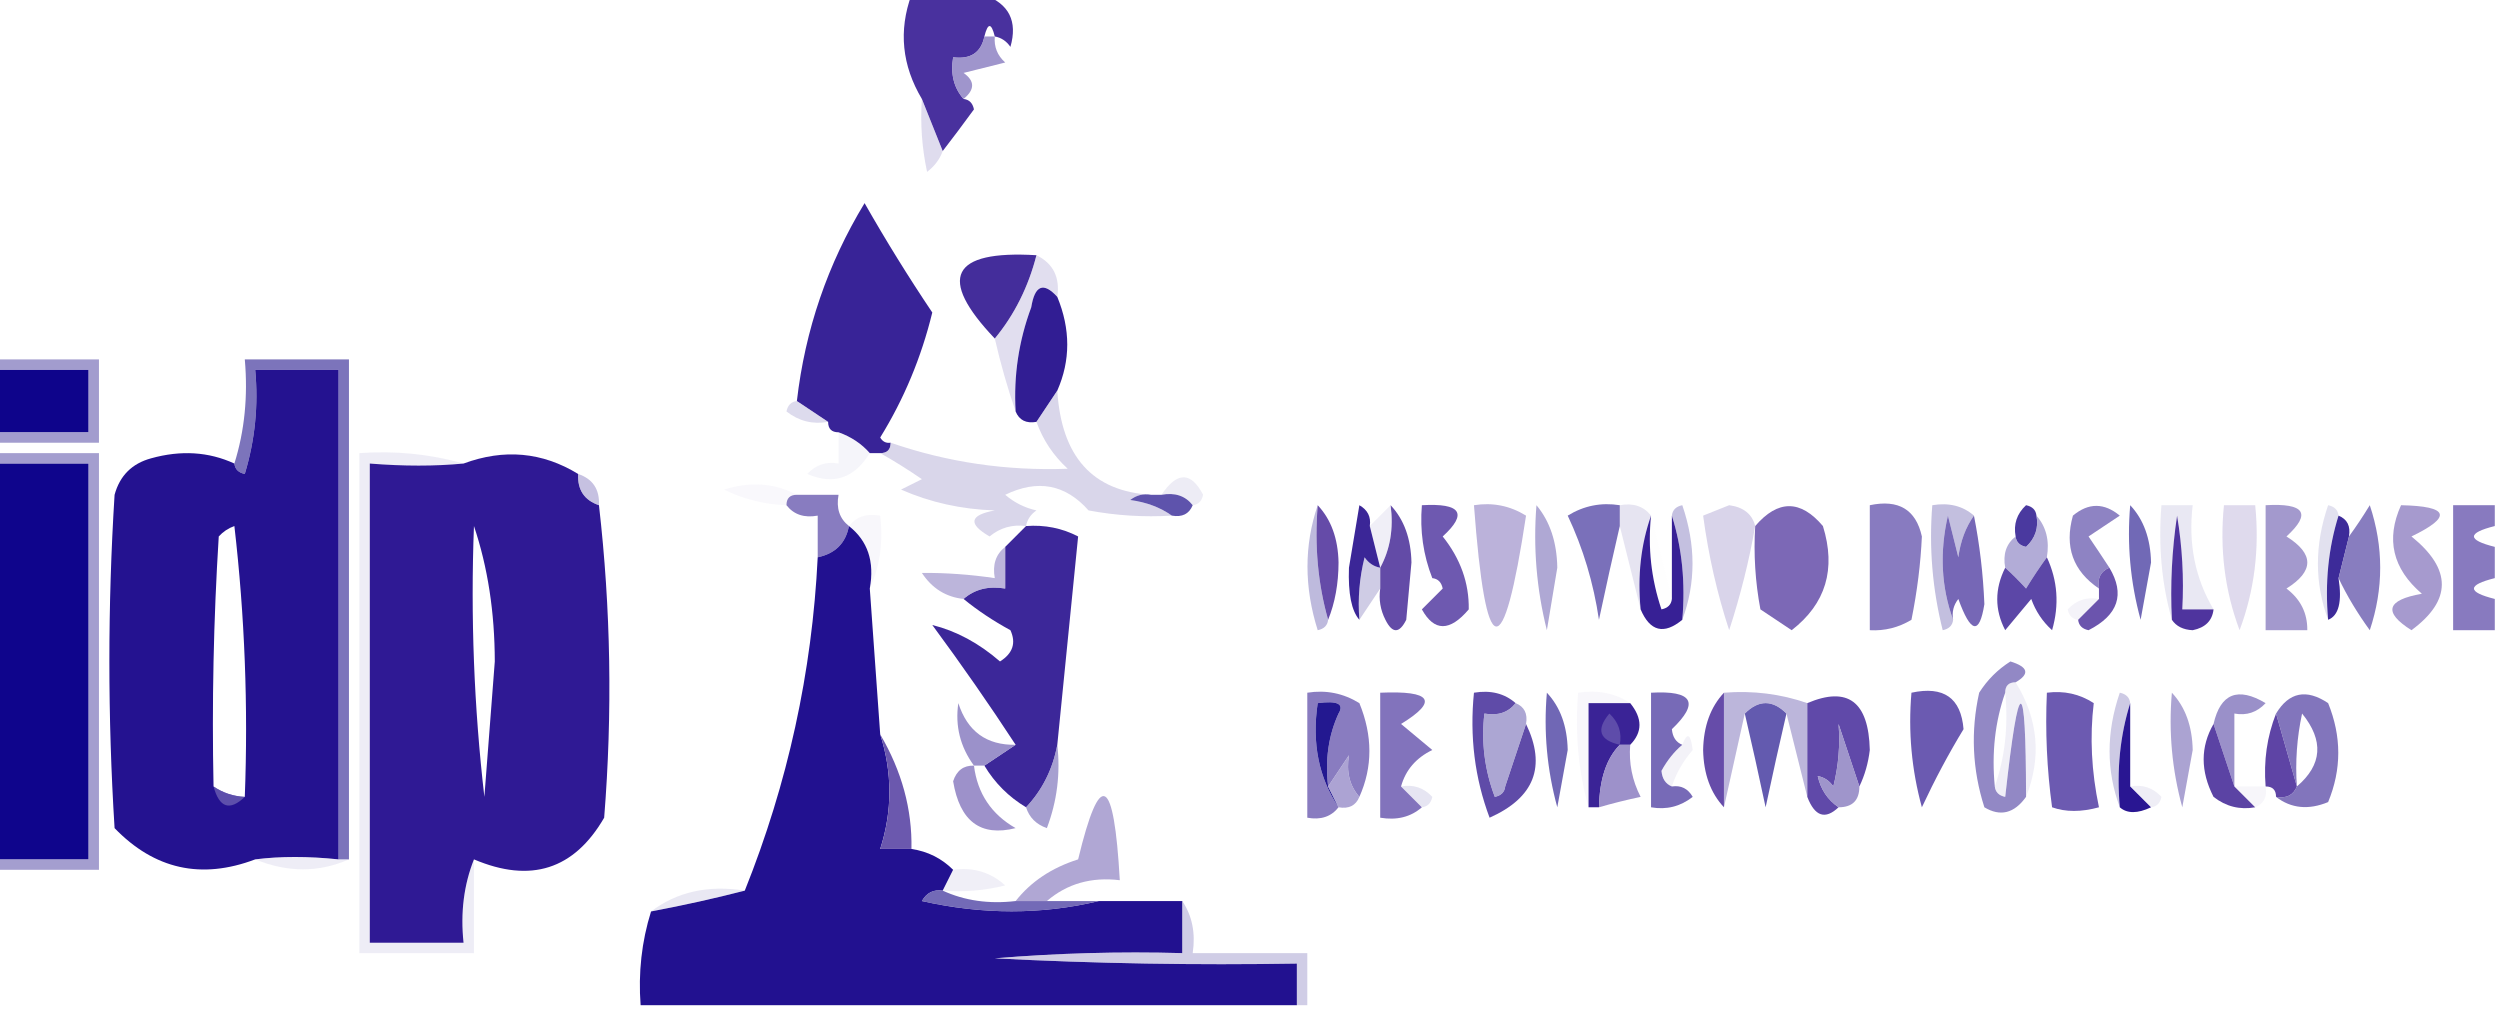 <?xml version="1.0" encoding="UTF-8"?>
<!DOCTYPE svg PUBLIC "-//W3C//DTD SVG 1.1//EN" "http://www.w3.org/Graphics/SVG/1.1/DTD/svg11.dtd">
<svg xmlns="http://www.w3.org/2000/svg" version="1.1" width="240px" height="97px" style="shape-rendering:geometricPrecision; text-rendering:geometricPrecision; image-rendering:optimizeQuality; fill-rule:evenodd; clip-rule:evenodd" xmlns:xlink="http://www.w3.org/1999/xlink">
<g><path style="opacity:1" fill="#49319e" d="M 87.5,-0.5 C 89.833,-0.5 92.167,-0.5 94.5,-0.5C 96.873,0.378 97.706,2.045 97,4.5C 96.617,3.944 96.117,3.611 95.5,3.5C 95.167,2.167 94.833,2.167 94.5,3.5C 94.179,5.048 93.179,5.715 91.5,5.5C 91.232,7.099 91.566,8.432 92.5,9.5C 93.043,9.56 93.376,9.893 93.5,10.5C 92.479,11.901 91.479,13.235 90.5,14.5C 89.833,12.833 89.167,11.167 88.5,9.5C 86.584,6.277 86.251,2.943 87.5,-0.5 Z"/></g>
<g><path style="opacity:0.796" fill="#867abf" d="M 94.5,3.5 C 94.833,3.5 95.167,3.5 95.5,3.5C 95.414,4.496 95.748,5.329 96.5,6C 95.167,6.333 93.833,6.667 92.5,7C 93.598,7.77 93.598,8.603 92.5,9.5C 91.566,8.432 91.232,7.099 91.5,5.5C 93.179,5.715 94.179,5.048 94.5,3.5 Z"/></g>
<g><path style="opacity:0.373" fill="#a9a2d1" d="M 88.5,9.5 C 89.167,11.167 89.833,12.833 90.5,14.5C 90.217,15.289 89.717,15.956 89,16.5C 88.503,14.19 88.337,11.857 88.5,9.5 Z"/></g>
<g><path style="opacity:1" fill="#382397" d="M 85.5,42.5 C 85.5,43.167 85.167,43.5 84.5,43.5C 84.167,43.5 83.833,43.5 83.5,43.5C 82.71,42.599 81.71,41.932 80.5,41.5C 79.833,41.5 79.5,41.167 79.5,40.5C 78.5,39.833 77.5,39.167 76.5,38.5C 77.288,31.673 79.455,25.339 83,19.5C 85.048,23.1 87.215,26.6 89.5,30C 88.448,34.309 86.781,38.309 84.5,42C 84.728,42.399 85.062,42.565 85.5,42.5 Z"/></g>
<g><path style="opacity:1" fill="#442d9b" d="M 99.5,24.5 C 98.721,27.545 97.387,30.211 95.5,32.5C 89.962,26.677 91.296,24.01 99.5,24.5 Z"/></g>
<g><path style="opacity:0.357" fill="#aba4d2" d="M 99.5,24.5 C 101.104,25.287 101.771,26.62 101.5,28.5C 100.175,27.047 99.342,27.381 99,29.5C 97.801,32.726 97.301,36.059 97.5,39.5C 96.732,37.285 96.065,34.952 95.5,32.5C 97.387,30.211 98.721,27.545 99.5,24.5 Z"/></g>
<g><path style="opacity:1" fill="#311d93" d="M 101.5,28.5 C 102.775,31.604 102.775,34.604 101.5,37.5C 100.833,38.5 100.167,39.5 99.5,40.5C 98.508,40.672 97.842,40.338 97.5,39.5C 97.301,36.059 97.801,32.726 99,29.5C 99.342,27.381 100.175,27.047 101.5,28.5 Z"/></g>
<g><path style="opacity:0.753" fill="#5147a5" d="M 33.5,82.5 C 33.167,82.5 32.833,82.5 32.5,82.5C 32.5,66.833 32.5,51.167 32.5,35.5C 29.833,35.5 27.167,35.5 24.5,35.5C 24.82,38.898 24.487,42.232 23.5,45.5C 22.893,45.376 22.56,45.043 22.5,44.5C 23.479,41.375 23.813,38.042 23.5,34.5C 26.833,34.5 30.167,34.5 33.5,34.5C 33.5,50.5 33.5,66.5 33.5,82.5 Z"/></g>
<g><path style="opacity:1" fill="#0e048b" d="M -0.5,35.5 C 2.5,35.5 5.5,35.5 8.5,35.5C 8.5,37.5 8.5,39.5 8.5,41.5C 5.5,41.5 2.5,41.5 -0.5,41.5C -0.5,39.5 -0.5,37.5 -0.5,35.5 Z"/></g>
<g><path style="opacity:1" fill="#241290" d="M 32.5,82.5 C 29.586,82.195 26.919,82.195 24.5,82.5C 19.326,84.459 14.826,83.459 11,79.5C 10.333,68.833 10.333,58.167 11,47.5C 11.5,45.667 12.667,44.5 14.5,44C 17.367,43.199 20.034,43.366 22.5,44.5C 22.56,45.043 22.893,45.376 23.5,45.5C 24.487,42.232 24.82,38.898 24.5,35.5C 27.167,35.5 29.833,35.5 32.5,35.5C 32.5,51.167 32.5,66.833 32.5,82.5 Z M 23.5,76.5 C 22.391,76.443 21.391,76.11 20.5,75.5C 20.334,67.493 20.5,59.493 21,51.5C 21.414,51.043 21.914,50.709 22.5,50.5C 23.498,59.141 23.831,67.808 23.5,76.5 Z"/></g>
<g><path style="opacity:0.343" fill="#9c96ca" d="M 76.5,38.5 C 77.5,39.167 78.5,39.833 79.5,40.5C 78.022,40.762 76.689,40.429 75.5,39.5C 75.624,38.893 75.957,38.56 76.5,38.5 Z"/></g>
<g><path style="opacity:0.644" fill="#6e66b3" d="M -0.5,35.5 C -0.5,35.167 -0.5,34.833 -0.5,34.5C 2.833,34.5 6.167,34.5 9.5,34.5C 9.5,37.167 9.5,39.833 9.5,42.5C 6.167,42.5 2.833,42.5 -0.5,42.5C -0.5,42.167 -0.5,41.833 -0.5,41.5C 2.5,41.5 5.5,41.5 8.5,41.5C 8.5,39.5 8.5,37.5 8.5,35.5C 5.5,35.5 2.5,35.5 -0.5,35.5 Z"/></g>
<g><path style="opacity:1" fill="#0f058c" d="M -0.5,44.5 C 2.5,44.5 5.5,44.5 8.5,44.5C 8.5,57.167 8.5,69.833 8.5,82.5C 5.5,82.5 2.5,82.5 -0.5,82.5C -0.5,69.833 -0.5,57.167 -0.5,44.5 Z"/></g>
<g><path style="opacity:0.233" fill="#b4b0d7" d="M 44.5,44.5 C 41.748,44.762 38.748,44.762 35.5,44.5C 35.5,59.833 35.5,75.167 35.5,90.5C 38.5,90.5 41.5,90.5 44.5,90.5C 44.194,87.615 44.527,84.948 45.5,82.5C 45.5,85.5 45.5,88.5 45.5,91.5C 41.833,91.5 38.167,91.5 34.5,91.5C 34.5,75.5 34.5,59.5 34.5,43.5C 37.939,43.253 41.272,43.586 44.5,44.5 Z"/></g>
<g><path style="opacity:0.157" fill="#c4bfdf" d="M 80.5,41.5 C 81.71,41.932 82.71,42.599 83.5,43.5C 82.008,45.922 80.008,46.588 77.5,45.5C 78.325,44.614 79.325,44.281 80.5,44.5C 80.5,43.5 80.5,42.5 80.5,41.5 Z"/></g>
<g><path style="opacity:0.638" fill="#7168b4" d="M -0.5,44.5 C -0.5,44.167 -0.5,43.833 -0.5,43.5C 2.833,43.5 6.167,43.5 9.5,43.5C 9.5,56.833 9.5,70.167 9.5,83.5C 6.167,83.5 2.833,83.5 -0.5,83.5C -0.5,83.167 -0.5,82.833 -0.5,82.5C 2.5,82.5 5.5,82.5 8.5,82.5C 8.5,69.833 8.5,57.167 8.5,44.5C 5.5,44.5 2.5,44.5 -0.5,44.5 Z"/></g>
<g><path style="opacity:1" fill="#2f1994" d="M 55.5,45.5 C 55.427,47.027 56.094,48.027 57.5,48.5C 58.64,58.423 58.807,68.423 58,78.5C 55.113,83.48 50.946,84.813 45.5,82.5C 44.527,84.948 44.194,87.615 44.5,90.5C 41.5,90.5 38.5,90.5 35.5,90.5C 35.5,75.167 35.5,59.833 35.5,44.5C 38.748,44.762 41.748,44.762 44.5,44.5C 48.395,43.059 52.061,43.393 55.5,45.5 Z M 45.5,50.5 C 46.825,54.445 47.492,58.778 47.5,63.5C 47.167,67.833 46.833,72.167 46.5,76.5C 45.502,67.859 45.169,59.192 45.5,50.5 Z"/></g>
<g><path style="opacity:0.152" fill="#d3d0e7" d="M 76.5,47.5 C 75.833,47.5 75.5,47.833 75.5,48.5C 73.398,48.43 71.398,47.93 69.5,47C 72.038,46.204 74.372,46.371 76.5,47.5 Z"/></g>
<g><path style="opacity:0.479" fill="#afa9d4" d="M 101.5,37.5 C 101.893,43.845 104.893,47.178 110.5,47.5C 109.761,47.369 109.094,47.536 108.5,48C 110.058,48.21 111.391,48.71 112.5,49.5C 109.813,49.664 107.146,49.497 104.5,49C 102.282,46.491 99.616,45.991 96.5,47.5C 97.376,48.251 98.376,48.751 99.5,49C 98.944,49.383 98.611,49.883 98.5,50.5C 97.178,50.33 96.011,50.663 95,51.5C 92.904,50.285 93.071,49.451 95.5,49C 92.3,48.898 89.3,48.232 86.5,47C 87.167,46.667 87.833,46.333 88.5,46C 87.142,45.066 85.808,44.232 84.5,43.5C 85.167,43.5 85.5,43.167 85.5,42.5C 90.951,44.381 96.618,45.215 102.5,45C 101.117,43.729 100.117,42.229 99.5,40.5C 100.167,39.5 100.833,38.5 101.5,37.5 Z"/></g>
<g><path style="opacity:0.369" fill="#cecbe4" d="M 114.5,48.5 C 113.791,47.596 112.791,47.263 111.5,47.5C 113.001,45.261 114.334,45.261 115.5,47.5C 115.376,48.107 115.043,48.44 114.5,48.5 Z"/></g>
<g><path style="opacity:0.541" fill="#968dc8" d="M 55.5,45.5 C 56.906,45.973 57.573,46.973 57.5,48.5C 56.094,48.027 55.427,47.027 55.5,45.5 Z"/></g>
<g><path style="opacity:0.855" fill="#43369e" d="M 110.5,47.5 C 110.833,47.5 111.167,47.5 111.5,47.5C 112.791,47.263 113.791,47.596 114.5,48.5C 114.158,49.338 113.492,49.672 112.5,49.5C 111.391,48.71 110.058,48.21 108.5,48C 109.094,47.536 109.761,47.369 110.5,47.5 Z"/></g>
<g><path style="opacity:0.82" fill="#6e5fb2" d="M 76.5,47.5 C 77.833,47.5 79.167,47.5 80.5,47.5C 80.263,48.791 80.596,49.791 81.5,50.5C 81.19,52.144 80.19,53.144 78.5,53.5C 78.5,52.167 78.5,50.833 78.5,49.5C 77.209,49.737 76.209,49.404 75.5,48.5C 75.5,47.833 75.833,47.5 76.5,47.5 Z"/></g>
<g><path style="opacity:0.573" fill="#8879be" d="M 141.5,48.5 C 143.288,48.215 144.955,48.548 146.5,49.5C 144.302,64.021 142.635,63.688 141.5,48.5 Z"/></g>
<g><path style="opacity:0.585" fill="#9089c5" d="M 126.5,48.5 C 126.185,52.371 126.518,56.038 127.5,59.5C 127.44,60.043 127.107,60.376 126.5,60.5C 125.191,56.351 125.191,52.351 126.5,48.5 Z"/></g>
<g><path style="opacity:1" fill="#654ba8" d="M 126.5,48.5 C 127.787,49.871 128.453,51.705 128.5,54C 128.494,56.033 128.161,57.866 127.5,59.5C 126.518,56.038 126.185,52.371 126.5,48.5 Z"/></g>
<g><path style="opacity:1" fill="#634ba7" d="M 133.5,48.5 C 134.787,49.871 135.453,51.705 135.5,54C 135.333,55.833 135.167,57.667 135,59.5C 134.333,60.833 133.667,60.833 133,59.5C 132.517,58.552 132.351,57.552 132.5,56.5C 132.5,55.833 132.5,55.167 132.5,54.5C 133.461,52.735 133.795,50.735 133.5,48.5 Z"/></g>
<g><path style="opacity:0.356" fill="#b9b5d9" d="M 155.5,48.5 C 156.791,48.263 157.791,48.596 158.5,49.5C 157.523,52.287 157.19,55.287 157.5,58.5C 156.833,55.833 156.167,53.167 155.5,50.5C 155.5,49.833 155.5,49.167 155.5,48.5 Z"/></g>
<g><path style="opacity:0.557" fill="#958ec7" d="M 160.5,49.5 C 160.56,48.957 160.893,48.624 161.5,48.5C 162.808,52.315 162.808,55.981 161.5,59.5C 161.813,55.958 161.479,52.625 160.5,49.5 Z"/></g>
<g><path style="opacity:0.571" fill="#9790c8" d="M 189.5,49.5 C 188.71,50.608 188.21,51.942 188,53.5C 187.667,52.167 187.333,50.833 187,49.5C 186.192,53.027 186.359,56.36 187.5,59.5C 187.44,60.043 187.107,60.376 186.5,60.5C 185.509,56.555 185.176,52.555 185.5,48.5C 187.099,48.232 188.432,48.566 189.5,49.5 Z"/></g>
<g><path style="opacity:0.846" fill="#584ea9" d="M 204.5,48.5 C 205.787,49.871 206.453,51.705 206.5,54C 206.167,55.833 205.833,57.667 205.5,59.5C 204.511,55.893 204.177,52.226 204.5,48.5 Z"/></g>
<g><path style="opacity:0.672" fill="#7768b6" d="M 217.5,48.5 C 221.257,48.286 221.924,49.286 219.5,51.5C 222.167,53.167 222.167,54.833 219.5,56.5C 220.853,57.524 221.52,58.857 221.5,60.5C 220.167,60.5 218.833,60.5 217.5,60.5C 217.5,56.5 217.5,52.5 217.5,48.5 Z"/></g>
<g><path style="opacity:0.351" fill="#ada8d2" d="M 224.5,49.5 C 223.521,52.625 223.187,55.958 223.5,59.5C 222.192,55.981 222.192,52.315 223.5,48.5C 224.107,48.624 224.44,48.957 224.5,49.5 Z"/></g>
<g><path style="opacity:1" fill="#3d2b99" d="M 224.5,49.5 C 225.338,49.842 225.672,50.508 225.5,51.5C 225.167,52.833 224.833,54.167 224.5,55.5C 224.854,57.767 224.521,59.101 223.5,59.5C 223.187,55.958 223.521,52.625 224.5,49.5 Z"/></g>
<g><path style="opacity:0.84" fill="#7265b4" d="M 224.5,55.5 C 224.833,54.167 225.167,52.833 225.5,51.5C 226.158,50.602 226.824,49.602 227.5,48.5C 228.833,52.5 228.833,56.5 227.5,60.5C 226.304,58.855 225.304,57.189 224.5,55.5 Z"/></g>
<g><path style="opacity:0.829" fill="#7060b3" d="M 239.5,48.5 C 239.5,49.167 239.5,49.833 239.5,50.5C 236.833,51.167 236.833,51.833 239.5,52.5C 239.5,53.5 239.5,54.5 239.5,55.5C 236.833,56.167 236.833,56.833 239.5,57.5C 239.5,58.5 239.5,59.5 239.5,60.5C 238.167,60.5 236.833,60.5 235.5,60.5C 235.5,56.5 235.5,52.5 235.5,48.5C 236.833,48.5 238.167,48.5 239.5,48.5 Z"/></g>
<g><path style="opacity:0.071" fill="#ededf3" d="M 103.5,50.5 C 104.833,51.167 104.833,51.167 103.5,50.5 Z"/></g>
<g><path style="opacity:0.255" fill="#c7c3e0" d="M 133.5,48.5 C 133.795,50.735 133.461,52.735 132.5,54.5C 132.167,53.167 131.833,51.833 131.5,50.5C 132.167,49.833 132.833,49.167 133.5,48.5 Z"/></g>
<g><path style="opacity:1" fill="#6e59b0" d="M 137.5,55.5 C 136.631,53.283 136.298,50.95 136.5,48.5C 140.257,48.286 140.924,49.286 138.5,51.5C 140.207,53.642 141.041,55.975 141,58.5C 139.182,60.645 137.682,60.645 136.5,58.5C 137.167,57.833 137.833,57.167 138.5,56.5C 138.376,55.893 138.043,55.56 137.5,55.5 Z"/></g>
<g><path style="opacity:0.58" fill="#7669b6" d="M 147.5,48.5 C 148.794,50.048 149.461,52.048 149.5,54.5C 149.167,56.5 148.833,58.5 148.5,60.5C 147.509,56.555 147.176,52.555 147.5,48.5 Z"/></g>
<g><path style="opacity:0.847" fill="#6256ad" d="M 155.5,48.5 C 155.5,49.167 155.5,49.833 155.5,50.5C 154.834,53.358 154.167,56.358 153.5,59.5C 152.978,55.965 151.978,52.632 150.5,49.5C 152.045,48.548 153.712,48.215 155.5,48.5 Z"/></g>
<g><path style="opacity:1" fill="#7c68b6" d="M 168.5,50.5 C 170.682,47.957 172.848,47.957 175,50.5C 176.281,54.628 175.281,57.961 172,60.5C 171,59.833 170,59.167 169,58.5C 168.503,55.854 168.336,53.187 168.5,50.5 Z"/></g>
<g><path style="opacity:0.851" fill="#5e4da9" d="M 189.5,49.5 C 190.05,52.286 190.383,55.119 190.5,58C 190.028,60.974 189.195,60.807 188,57.5C 187.536,58.094 187.369,58.761 187.5,59.5C 186.359,56.36 186.192,53.027 187,49.5C 187.333,50.833 187.667,52.167 188,53.5C 188.21,51.942 188.71,50.608 189.5,49.5 Z"/></g>
<g><path style="opacity:0.824" fill="#7668b6" d="M 202.5,54.5 C 201.662,54.842 201.328,55.508 201.5,56.5C 199,54.811 198.167,52.478 199,49.5C 200.494,48.253 201.994,48.253 203.5,49.5C 202.5,50.167 201.5,50.833 200.5,51.5C 201.193,52.518 201.859,53.518 202.5,54.5 Z"/></g>
<g><path style="opacity:0.355" fill="#c1bddd" d="M 212.5,58.5 C 211.5,58.5 210.5,58.5 209.5,58.5C 209.665,55.482 209.498,52.482 209,49.5C 208.502,52.817 208.335,56.15 208.5,59.5C 207.518,56.038 207.185,52.371 207.5,48.5C 208.5,48.5 209.5,48.5 210.5,48.5C 210.06,52.178 210.727,55.512 212.5,58.5 Z"/></g>
<g><path style="opacity:0.346" fill="#a293cb" d="M 213.5,48.5 C 214.5,48.5 215.5,48.5 216.5,48.5C 216.924,52.703 216.424,56.703 215,60.5C 213.576,56.703 213.076,52.703 213.5,48.5 Z"/></g>
<g><path style="opacity:1" fill="#221190" d="M 81.5,50.5 C 83.308,51.918 83.975,53.918 83.5,56.5C 83.833,61.167 84.167,65.833 84.5,70.5C 85.675,74.183 85.675,77.85 84.5,81.5C 85.5,81.5 86.5,81.5 87.5,81.5C 89.062,81.733 90.395,82.4 91.5,83.5C 91.167,84.167 90.833,84.833 90.5,85.5C 89.624,85.369 88.957,85.703 88.5,86.5C 94.32,87.816 99.987,87.816 105.5,86.5C 108.167,86.5 110.833,86.5 113.5,86.5C 113.5,88.167 113.5,89.833 113.5,91.5C 107.491,91.334 101.491,91.501 95.5,92C 105.161,92.5 114.828,92.666 124.5,92.5C 124.5,93.833 124.5,95.167 124.5,96.5C 103.5,96.5 82.5,96.5 61.5,96.5C 61.264,93.391 61.597,90.391 62.5,87.5C 65.61,86.912 68.61,86.245 71.5,85.5C 75.628,75.192 77.961,64.525 78.5,53.5C 80.19,53.144 81.19,52.144 81.5,50.5 Z"/></g>
<g><path style="opacity:1" fill="#3c2799" d="M 98.5,50.5 C 100.292,50.366 101.958,50.699 103.5,51.5C 102.833,58.167 102.167,64.833 101.5,71.5C 101.06,73.844 100.06,75.844 98.5,77.5C 96.833,76.5 95.5,75.167 94.5,73.5C 95.5,72.833 96.5,72.167 97.5,71.5C 94.976,67.637 92.309,63.804 89.5,60C 91.804,60.573 93.971,61.74 96,63.5C 97.23,62.725 97.563,61.725 97,60.5C 95.348,59.601 93.848,58.601 92.5,57.5C 93.568,56.566 94.901,56.232 96.5,56.5C 96.5,55.167 96.5,53.833 96.5,52.5C 97.167,51.833 97.833,51.167 98.5,50.5 Z"/></g>
<g><path style="opacity:1" fill="#372095" d="M 158.5,49.5 C 158.183,52.572 158.516,55.572 159.5,58.5C 160.107,58.376 160.44,58.043 160.5,57.5C 160.5,54.833 160.5,52.167 160.5,49.5C 161.479,52.625 161.813,55.958 161.5,59.5C 159.737,60.954 158.403,60.62 157.5,58.5C 157.19,55.287 157.523,52.287 158.5,49.5 Z"/></g>
<g><path style="opacity:0.074" fill="#e7e6f1" d="M 158.5,49.5 C 159.167,52.167 159.833,54.833 160.5,57.5C 160.44,58.043 160.107,58.376 159.5,58.5C 158.516,55.572 158.183,52.572 158.5,49.5 Z"/></g>
<g><path style="opacity:0.346" fill="#9182c2" d="M 168.5,50.5 C 167.918,53.832 167.084,57.166 166,60.5C 164.842,56.97 164.008,53.303 163.5,49.5C 164.333,49.167 165.167,48.833 166,48.5C 167.376,48.684 168.209,49.351 168.5,50.5 Z"/></g>
<g><path style="opacity:0.955" fill="#42319b" d="M 195.5,49.5 C 195.719,50.675 195.386,51.675 194.5,52.5C 193.893,52.376 193.56,52.043 193.5,51.5C 193.281,50.325 193.614,49.325 194.5,48.5C 195.107,48.624 195.44,48.957 195.5,49.5 Z"/></g>
<g><path style="opacity:1" fill="#4f349e" d="M 212.5,58.5 C 212.38,59.586 211.713,60.253 210.5,60.5C 209.584,60.457 208.917,60.124 208.5,59.5C 208.335,56.15 208.502,52.817 209,49.5C 209.498,52.482 209.665,55.482 209.5,58.5C 210.5,58.5 211.5,58.5 212.5,58.5 Z"/></g>
<g><path style="opacity:0.144" fill="#cbc7e2" d="M 81.5,50.5 C 82.209,49.596 83.209,49.263 84.5,49.5C 84.802,52.059 84.468,54.393 83.5,56.5C 83.975,53.918 83.308,51.918 81.5,50.5 Z"/></g>
<g><path style="opacity:0.487" fill="#9c96ca" d="M 132.5,54.5 C 132.5,55.167 132.5,55.833 132.5,56.5C 131.833,57.5 131.167,58.5 130.5,59.5C 130.338,57.473 130.505,55.473 131,53.5C 131.383,54.056 131.883,54.389 132.5,54.5 Z"/></g>
<g><path style="opacity:0.698" fill="#9188c5" d="M 195.5,49.5 C 196.434,50.568 196.768,51.901 196.5,53.5C 195.842,54.398 195.176,55.398 194.5,56.5C 193.818,55.757 193.151,55.091 192.5,54.5C 192.263,53.209 192.596,52.209 193.5,51.5C 193.56,52.043 193.893,52.376 194.5,52.5C 195.386,51.675 195.719,50.675 195.5,49.5 Z"/></g>
<g><path style="opacity:1" fill="#3b2697" d="M 131.5,50.5 C 131.833,51.833 132.167,53.167 132.5,54.5C 131.883,54.389 131.383,54.056 131,53.5C 130.505,55.473 130.338,57.473 130.5,59.5C 129.745,58.649 129.411,56.982 129.5,54.5C 129.833,52.5 130.167,50.5 130.5,48.5C 131.298,48.957 131.631,49.624 131.5,50.5 Z"/></g>
<g><path style="opacity:0.071" fill="#ededf3" d="M 137.5,55.5 C 136.833,56.167 136.833,56.167 137.5,55.5 Z"/></g>
<g><path style="opacity:0.837" fill="#7262b4" d="M 179.5,48.5 C 182.261,47.915 183.927,48.915 184.5,51.5C 184.385,54.09 184.052,56.757 183.5,59.5C 182.264,60.246 180.93,60.579 179.5,60.5C 179.5,56.5 179.5,52.5 179.5,48.5 Z"/></g>
<g><path style="opacity:1" fill="#6b54ad" d="M 202.5,54.5 C 204.023,57.045 203.357,59.045 200.5,60.5C 199.893,60.376 199.56,60.043 199.5,59.5C 200.167,58.833 200.833,58.167 201.5,57.5C 201.5,57.167 201.5,56.833 201.5,56.5C 201.328,55.508 201.662,54.842 202.5,54.5 Z"/></g>
<g><path style="opacity:0.675" fill="#9b91c9" d="M 96.5,52.5 C 96.5,53.833 96.5,55.167 96.5,56.5C 94.901,56.232 93.568,56.566 92.5,57.5C 90.804,57.315 89.471,56.481 88.5,55C 90.797,54.982 93.13,55.149 95.5,55.5C 95.263,54.209 95.596,53.209 96.5,52.5 Z"/></g>
<g><path style="opacity:1" fill="#5c47a7" d="M 196.5,53.5 C 197.537,55.737 197.703,58.071 197,60.5C 196.085,59.672 195.419,58.672 195,57.5C 194.167,58.5 193.333,59.5 192.5,60.5C 191.481,58.541 191.481,56.541 192.5,54.5C 193.151,55.091 193.818,55.757 194.5,56.5C 195.176,55.398 195.842,54.398 196.5,53.5 Z"/></g>
<g><path style="opacity:0.682" fill="#7d6cb8" d="M 230.5,48.5 C 235.11,48.596 235.444,49.596 231.5,51.5C 235.386,54.636 235.386,57.636 231.5,60.5C 228.761,58.769 229.094,57.602 232.5,57C 229.689,54.594 229.023,51.761 230.5,48.5 Z"/></g>
<g><path style="opacity:0.161" fill="#bdb9db" d="M 201.5,57.5 C 200.833,58.167 200.167,58.833 199.5,59.5C 198.957,59.44 198.624,59.107 198.5,58.5C 199.325,57.614 200.325,57.281 201.5,57.5 Z"/></g>
<g><path style="opacity:0.055" fill="#ededf3" d="M 133.5,64.5 C 134.833,65.167 134.833,65.167 133.5,64.5 Z"/></g>
<g><path style="opacity:0.827" fill="#7161b3" d="M 130.5,76.5 C 129.566,75.432 129.232,74.099 129.5,72.5C 128.766,71.292 128.433,69.959 128.5,68.5C 129.067,67.58 128.401,67.246 126.5,67.5C 125.931,71.329 126.598,74.663 128.5,77.5C 127.791,78.404 126.791,78.737 125.5,78.5C 125.5,74.5 125.5,70.5 125.5,66.5C 127.288,66.215 128.955,66.548 130.5,67.5C 131.783,70.635 131.783,73.635 130.5,76.5 Z M 128.5,68.5 C 128.433,69.959 128.766,71.292 129.5,72.5C 128.833,73.5 128.167,74.5 127.5,75.5C 127.198,72.941 127.532,70.607 128.5,68.5 Z"/></g>
<g><path style="opacity:0.837" fill="#6b59b0" d="M 134.5,75.5 C 135.167,76.167 135.833,76.833 136.5,77.5C 135.432,78.434 134.099,78.768 132.5,78.5C 132.5,74.5 132.5,70.5 132.5,66.5C 137.443,66.288 138.11,67.288 134.5,69.5C 135.5,70.333 136.5,71.167 137.5,72C 135.937,72.759 134.937,73.926 134.5,75.5 Z"/></g>
<g><path style="opacity:0.989" fill="#5e4aa8" d="M 145.5,67.5 C 144.791,68.404 143.791,68.737 142.5,68.5C 142.187,71.247 142.52,73.913 143.5,76.5C 144.107,76.376 144.44,76.043 144.5,75.5C 145.167,73.5 145.833,71.5 146.5,69.5C 148.47,73.581 147.303,76.581 143,78.5C 141.576,74.703 141.076,70.703 141.5,66.5C 143.099,66.232 144.432,66.566 145.5,67.5 Z"/></g>
<g><path style="opacity:0.834" fill="#5449a7" d="M 148.5,66.5 C 149.787,67.871 150.453,69.705 150.5,72C 150.167,73.833 149.833,75.667 149.5,77.5C 148.511,73.893 148.177,70.226 148.5,66.5 Z"/></g>
<g><path style="opacity:0.141" fill="#cdc9e4" d="M 156.5,67.5 C 155.167,67.5 153.833,67.5 152.5,67.5C 152.5,70.833 152.5,74.167 152.5,77.5C 151.518,74.038 151.185,70.371 151.5,66.5C 153.415,66.216 155.081,66.549 156.5,67.5 Z"/></g>
<g><path style="opacity:0.841" fill="#5e4faa" d="M 161.5,71.5 C 160.722,72.156 160.056,72.989 159.5,74C 159.57,74.765 159.903,75.265 160.5,75.5C 161.376,75.369 162.043,75.703 162.5,76.5C 161.311,77.429 159.978,77.762 158.5,77.5C 158.5,73.833 158.5,70.167 158.5,66.5C 162.515,66.276 163.181,67.442 160.5,70C 160.57,70.765 160.903,71.265 161.5,71.5 Z"/></g>
<g><path style="opacity:0.986" fill="#6a58b0" d="M 183.5,66.5 C 186.59,65.83 188.257,66.997 188.5,70C 187.084,72.326 185.75,74.826 184.5,77.5C 183.511,73.893 183.177,70.226 183.5,66.5 Z"/></g>
<g><path style="opacity:0.692" fill="#6354ac" d="M 193.5,65.5 C 192.833,65.5 192.5,65.833 192.5,66.5C 191.523,69.287 191.19,72.287 191.5,75.5C 191.56,76.043 191.893,76.376 192.5,76.5C 193.821,64.573 194.488,64.573 194.5,76.5C 193.365,78.088 192.031,78.421 190.5,77.5C 189.341,73.878 189.175,70.211 190,66.5C 190.779,65.272 191.779,64.272 193,63.5C 194.718,64.031 194.885,64.698 193.5,65.5 Z"/></g>
<g><path style="opacity:0.271" fill="#c9c5e2" d="M 193.5,65.5 C 195.675,69.028 196.008,72.695 194.5,76.5C 194.488,64.573 193.821,64.573 192.5,76.5C 191.893,76.376 191.56,76.043 191.5,75.5C 192.477,72.713 192.81,69.713 192.5,66.5C 192.5,65.833 192.833,65.5 193.5,65.5 Z"/></g>
<g><path style="opacity:0.994" fill="#231890" d="M 128.5,68.5 C 127.532,70.607 127.198,72.941 127.5,75.5C 127.833,76.167 128.167,76.833 128.5,77.5C 126.598,74.663 125.931,71.329 126.5,67.5C 128.401,67.246 129.067,67.58 128.5,68.5 Z"/></g>
<g><path style="opacity:0.832" fill="#44399f" d="M 167.5,68.5 C 168.833,67.167 170.167,67.167 171.5,68.5C 170.834,71.358 170.167,74.358 169.5,77.5C 168.833,74.358 168.166,71.358 167.5,68.5 Z"/></g>
<g><path style="opacity:0.455" fill="#918bc4" d="M 204.5,67.5 C 203.521,70.625 203.187,73.958 203.5,77.5C 202.192,73.981 202.192,70.315 203.5,66.5C 204.107,66.624 204.44,66.957 204.5,67.5 Z"/></g>
<g><path style="opacity:0.573" fill="#6c5fb1" d="M 208.5,66.5 C 209.787,67.871 210.453,69.705 210.5,72C 210.167,73.833 209.833,75.667 209.5,77.5C 208.511,73.893 208.177,70.226 208.5,66.5 Z"/></g>
<g><path style="opacity:0.8" fill="#8174bc" d="M 214.5,75.5 C 213.833,73.5 213.167,71.5 212.5,69.5C 213.163,66.577 214.83,65.91 217.5,67.5C 216.675,68.386 215.675,68.719 214.5,68.5C 214.5,70.833 214.5,73.167 214.5,75.5 Z"/></g>
<g><path style="opacity:0.704" fill="#8a81c1" d="M 145.5,67.5 C 146.338,67.842 146.672,68.508 146.5,69.5C 145.833,71.5 145.167,73.5 144.5,75.5C 144.44,76.043 144.107,76.376 143.5,76.5C 142.52,73.913 142.187,71.247 142.5,68.5C 143.791,68.737 144.791,68.404 145.5,67.5 Z"/></g>
<g><path style="opacity:1" fill="#664ca9" d="M 165.5,66.5 C 165.5,70.167 165.5,73.833 165.5,77.5C 164.213,76.129 163.547,74.295 163.5,72C 163.547,69.705 164.213,67.871 165.5,66.5 Z"/></g>
<g><path style="opacity:0.705" fill="#a098cc" d="M 165.5,66.5 C 168.279,66.279 170.946,66.612 173.5,67.5C 173.5,70.5 173.5,73.5 173.5,76.5C 172.833,73.833 172.167,71.167 171.5,68.5C 170.167,67.167 168.833,67.167 167.5,68.5C 166.833,71.5 166.167,74.5 165.5,77.5C 165.5,73.833 165.5,70.167 165.5,66.5 Z"/></g>
<g><path style="opacity:1" fill="#6049a9" d="M 178.5,75.5 C 177.833,73.5 177.167,71.5 176.5,69.5C 176.44,68.957 176.107,68.624 175.5,68.5C 174.534,70.396 174.201,72.396 174.5,74.5C 174.782,75.778 175.449,76.778 176.5,77.5C 175.221,78.715 174.221,78.382 173.5,76.5C 173.5,73.5 173.5,70.5 173.5,67.5C 177.391,65.848 179.391,67.348 179.5,72C 179.352,73.256 179.018,74.423 178.5,75.5 Z M 176.5,69.5 C 176.662,71.527 176.495,73.527 176,75.5C 175.617,74.944 175.117,74.611 174.5,74.5C 174.201,72.396 174.534,70.396 175.5,68.5C 176.107,68.624 176.44,68.957 176.5,69.5 Z"/></g>
<g><path style="opacity:1" fill="#291692" d="M 204.5,67.5 C 204.5,70.167 204.5,72.833 204.5,75.5C 205.167,76.167 205.833,76.833 206.5,77.5C 205.202,78.116 204.202,78.116 203.5,77.5C 203.187,73.958 203.521,70.625 204.5,67.5 Z"/></g>
<g><path style="opacity:1" fill="#5b43a4" d="M 212.5,69.5 C 213.167,71.5 213.833,73.5 214.5,75.5C 215.167,76.167 215.833,76.833 216.5,77.5C 215.022,77.762 213.689,77.429 212.5,76.5C 211.234,74.028 211.234,71.694 212.5,69.5 Z"/></g>
<g><path style="opacity:1" fill="#5e44a5" d="M 218.5,68.5 C 219.167,70.833 219.833,73.167 220.5,75.5C 220.158,76.338 219.492,76.672 218.5,76.5C 218.5,75.833 218.167,75.5 217.5,75.5C 217.298,73.05 217.631,70.717 218.5,68.5 Z"/></g>
<g><path style="opacity:0.804" fill="#6454ac" d="M 218.5,76.5 C 219.492,76.672 220.158,76.338 220.5,75.5C 219.833,73.167 219.167,70.833 218.5,68.5C 219.751,66.439 221.418,66.106 223.5,67.5C 224.799,70.699 224.799,73.865 223.5,77C 221.613,77.78 219.946,77.613 218.5,76.5 Z M 220.5,75.5 C 220.337,73.143 220.503,70.81 221,68.5C 223.106,71.094 222.94,73.427 220.5,75.5 Z"/></g>
<g><path style="opacity:0.808" fill="#8377bd" d="M 97.5,71.5 C 96.5,72.167 95.5,72.833 94.5,73.5C 94.167,73.5 93.833,73.5 93.5,73.5C 92.178,71.689 91.678,69.689 92,67.5C 92.875,70.215 94.708,71.548 97.5,71.5 Z"/></g>
<g><path style="opacity:0.667" fill="#7a6fb9" d="M 101.5,71.5 C 101.813,74.247 101.48,76.913 100.5,79.5C 99.478,79.144 98.811,78.478 98.5,77.5C 100.06,75.844 101.06,73.844 101.5,71.5 Z"/></g>
<g><path style="opacity:1" fill="#3a2396" d="M 156.5,67.5 C 157.686,68.961 157.686,70.295 156.5,71.5C 156.167,71.5 155.833,71.5 155.5,71.5C 154.222,72.791 153.555,74.791 153.5,77.5C 153.167,77.5 152.833,77.5 152.5,77.5C 152.5,74.167 152.5,70.833 152.5,67.5C 153.833,67.5 155.167,67.5 156.5,67.5 Z"/></g>
<g><path style="opacity:0.265" fill="#c1bdde" d="M 155.5,71.5 C 153.535,71.052 153.202,70.052 154.5,68.5C 155.386,69.325 155.719,70.325 155.5,71.5 Z"/></g>
<g><path style="opacity:0.157" fill="#b3acd6" d="M 160.5,75.5 C 159.903,75.265 159.57,74.765 159.5,74C 160.056,72.989 160.722,72.156 161.5,71.5C 161.969,70.255 162.303,70.421 162.5,72C 161.571,73.077 160.904,74.244 160.5,75.5 Z"/></g>
<g><path style="opacity:0.833" fill="#8a7cc0" d="M 155.5,71.5 C 155.833,71.5 156.167,71.5 156.5,71.5C 156.357,73.262 156.691,74.929 157.5,76.5C 156.139,76.788 154.806,77.121 153.5,77.5C 153.555,74.791 154.222,72.791 155.5,71.5 Z"/></g>
<g><path style="opacity:0.812" fill="#998ec9" d="M 129.5,72.5 C 129.232,74.099 129.566,75.432 130.5,76.5C 130.158,77.338 129.492,77.672 128.5,77.5C 128.167,76.833 127.833,76.167 127.5,75.5C 128.167,74.5 128.833,73.5 129.5,72.5 Z"/></g>
<g><path style="opacity:0.349" fill="#b9b4d9" d="M 134.5,75.5 C 135.675,75.281 136.675,75.614 137.5,76.5C 137.376,77.107 137.043,77.44 136.5,77.5C 135.833,76.833 135.167,76.167 134.5,75.5 Z"/></g>
<g><path style="opacity:0.145" fill="#c9c6e2" d="M 214.5,75.5 C 215.5,75.5 216.5,75.5 217.5,75.5C 217.672,76.492 217.338,77.158 216.5,77.5C 215.833,76.833 215.167,76.167 214.5,75.5 Z"/></g>
<g><path style="opacity:0.514" fill="#9288c5" d="M 20.5,75.5 C 21.391,76.11 22.391,76.443 23.5,76.5C 22.053,77.885 21.053,77.552 20.5,75.5 Z"/></g>
<g><path style="opacity:0.829" fill="#8a7bc0" d="M 93.5,73.5 C 93.834,76.168 95.167,78.168 97.5,79.5C 94.134,80.347 92.134,78.847 91.5,75C 91.836,73.97 92.503,73.47 93.5,73.5 Z"/></g>
<g><path style="opacity:0.824" fill="#8a7ec0" d="M 176.5,69.5 C 177.167,71.5 177.833,73.5 178.5,75.5C 178.5,76.833 177.833,77.5 176.5,77.5C 175.449,76.778 174.782,75.778 174.5,74.5C 175.117,74.611 175.617,74.944 176,75.5C 176.495,73.527 176.662,71.527 176.5,69.5 Z"/></g>
<g><path style="opacity:1" fill="#6c5ab1" d="M 196.5,66.5 C 198.144,66.287 199.644,66.62 201,67.5C 200.61,70.731 200.776,74.065 201.5,77.5C 199.799,77.966 198.299,77.966 197,77.5C 196.501,73.848 196.335,70.182 196.5,66.5 Z"/></g>
<g><path style="opacity:0.259" fill="#c3c0de" d="M 204.5,75.5 C 205.675,75.281 206.675,75.614 207.5,76.5C 207.376,77.107 207.043,77.44 206.5,77.5C 205.833,76.833 205.167,76.167 204.5,75.5 Z"/></g>
<g><path style="opacity:1" fill="#6b58ae" d="M 84.5,70.5 C 86.575,74.032 87.575,77.699 87.5,81.5C 86.5,81.5 85.5,81.5 84.5,81.5C 85.675,77.85 85.675,74.183 84.5,70.5 Z"/></g>
<g><path style="opacity:0.231" fill="#b8b2d9" d="M 24.5,82.5 C 26.919,82.195 29.586,82.195 32.5,82.5C 32.833,82.5 33.167,82.5 33.5,82.5C 30.604,83.775 27.604,83.775 24.5,82.5 Z"/></g>
<g><path style="opacity:0.239" fill="#c3bfde" d="M 91.5,83.5 C 93.429,83.231 95.095,83.731 96.5,85C 94.527,85.496 92.527,85.662 90.5,85.5C 90.833,84.833 91.167,84.167 91.5,83.5 Z"/></g>
<g><path style="opacity:0.694" fill="#8d81c1" d="M 100.5,86.5 C 99.5,86.5 98.5,86.5 97.5,86.5C 98.967,84.637 100.967,83.304 103.5,82.5C 105.603,73.778 106.936,74.445 107.5,84.5C 104.772,84.171 102.438,84.837 100.5,86.5 Z"/></g>
<g><path style="opacity:0.257" fill="#aaa5d1" d="M 71.5,85.5 C 68.61,86.245 65.61,86.912 62.5,87.5C 64.988,85.612 67.988,84.945 71.5,85.5 Z"/></g>
<g><path style="opacity:0.793" fill="#5045a5" d="M 90.5,85.5 C 92.607,86.468 94.941,86.802 97.5,86.5C 98.5,86.5 99.5,86.5 100.5,86.5C 102.167,86.5 103.833,86.5 105.5,86.5C 99.987,87.816 94.32,87.816 88.5,86.5C 88.957,85.703 89.624,85.369 90.5,85.5 Z"/></g>
<g><path style="opacity:0.439" fill="#948dc6" d="M 113.5,86.5 C 114.451,87.919 114.784,89.585 114.5,91.5C 118.167,91.5 121.833,91.5 125.5,91.5C 125.5,93.167 125.5,94.833 125.5,96.5C 125.167,96.5 124.833,96.5 124.5,96.5C 124.5,95.167 124.5,93.833 124.5,92.5C 114.828,92.666 105.161,92.5 95.5,92C 101.491,91.501 107.491,91.334 113.5,91.5C 113.5,89.833 113.5,88.167 113.5,86.5 Z"/></g>
</svg>
